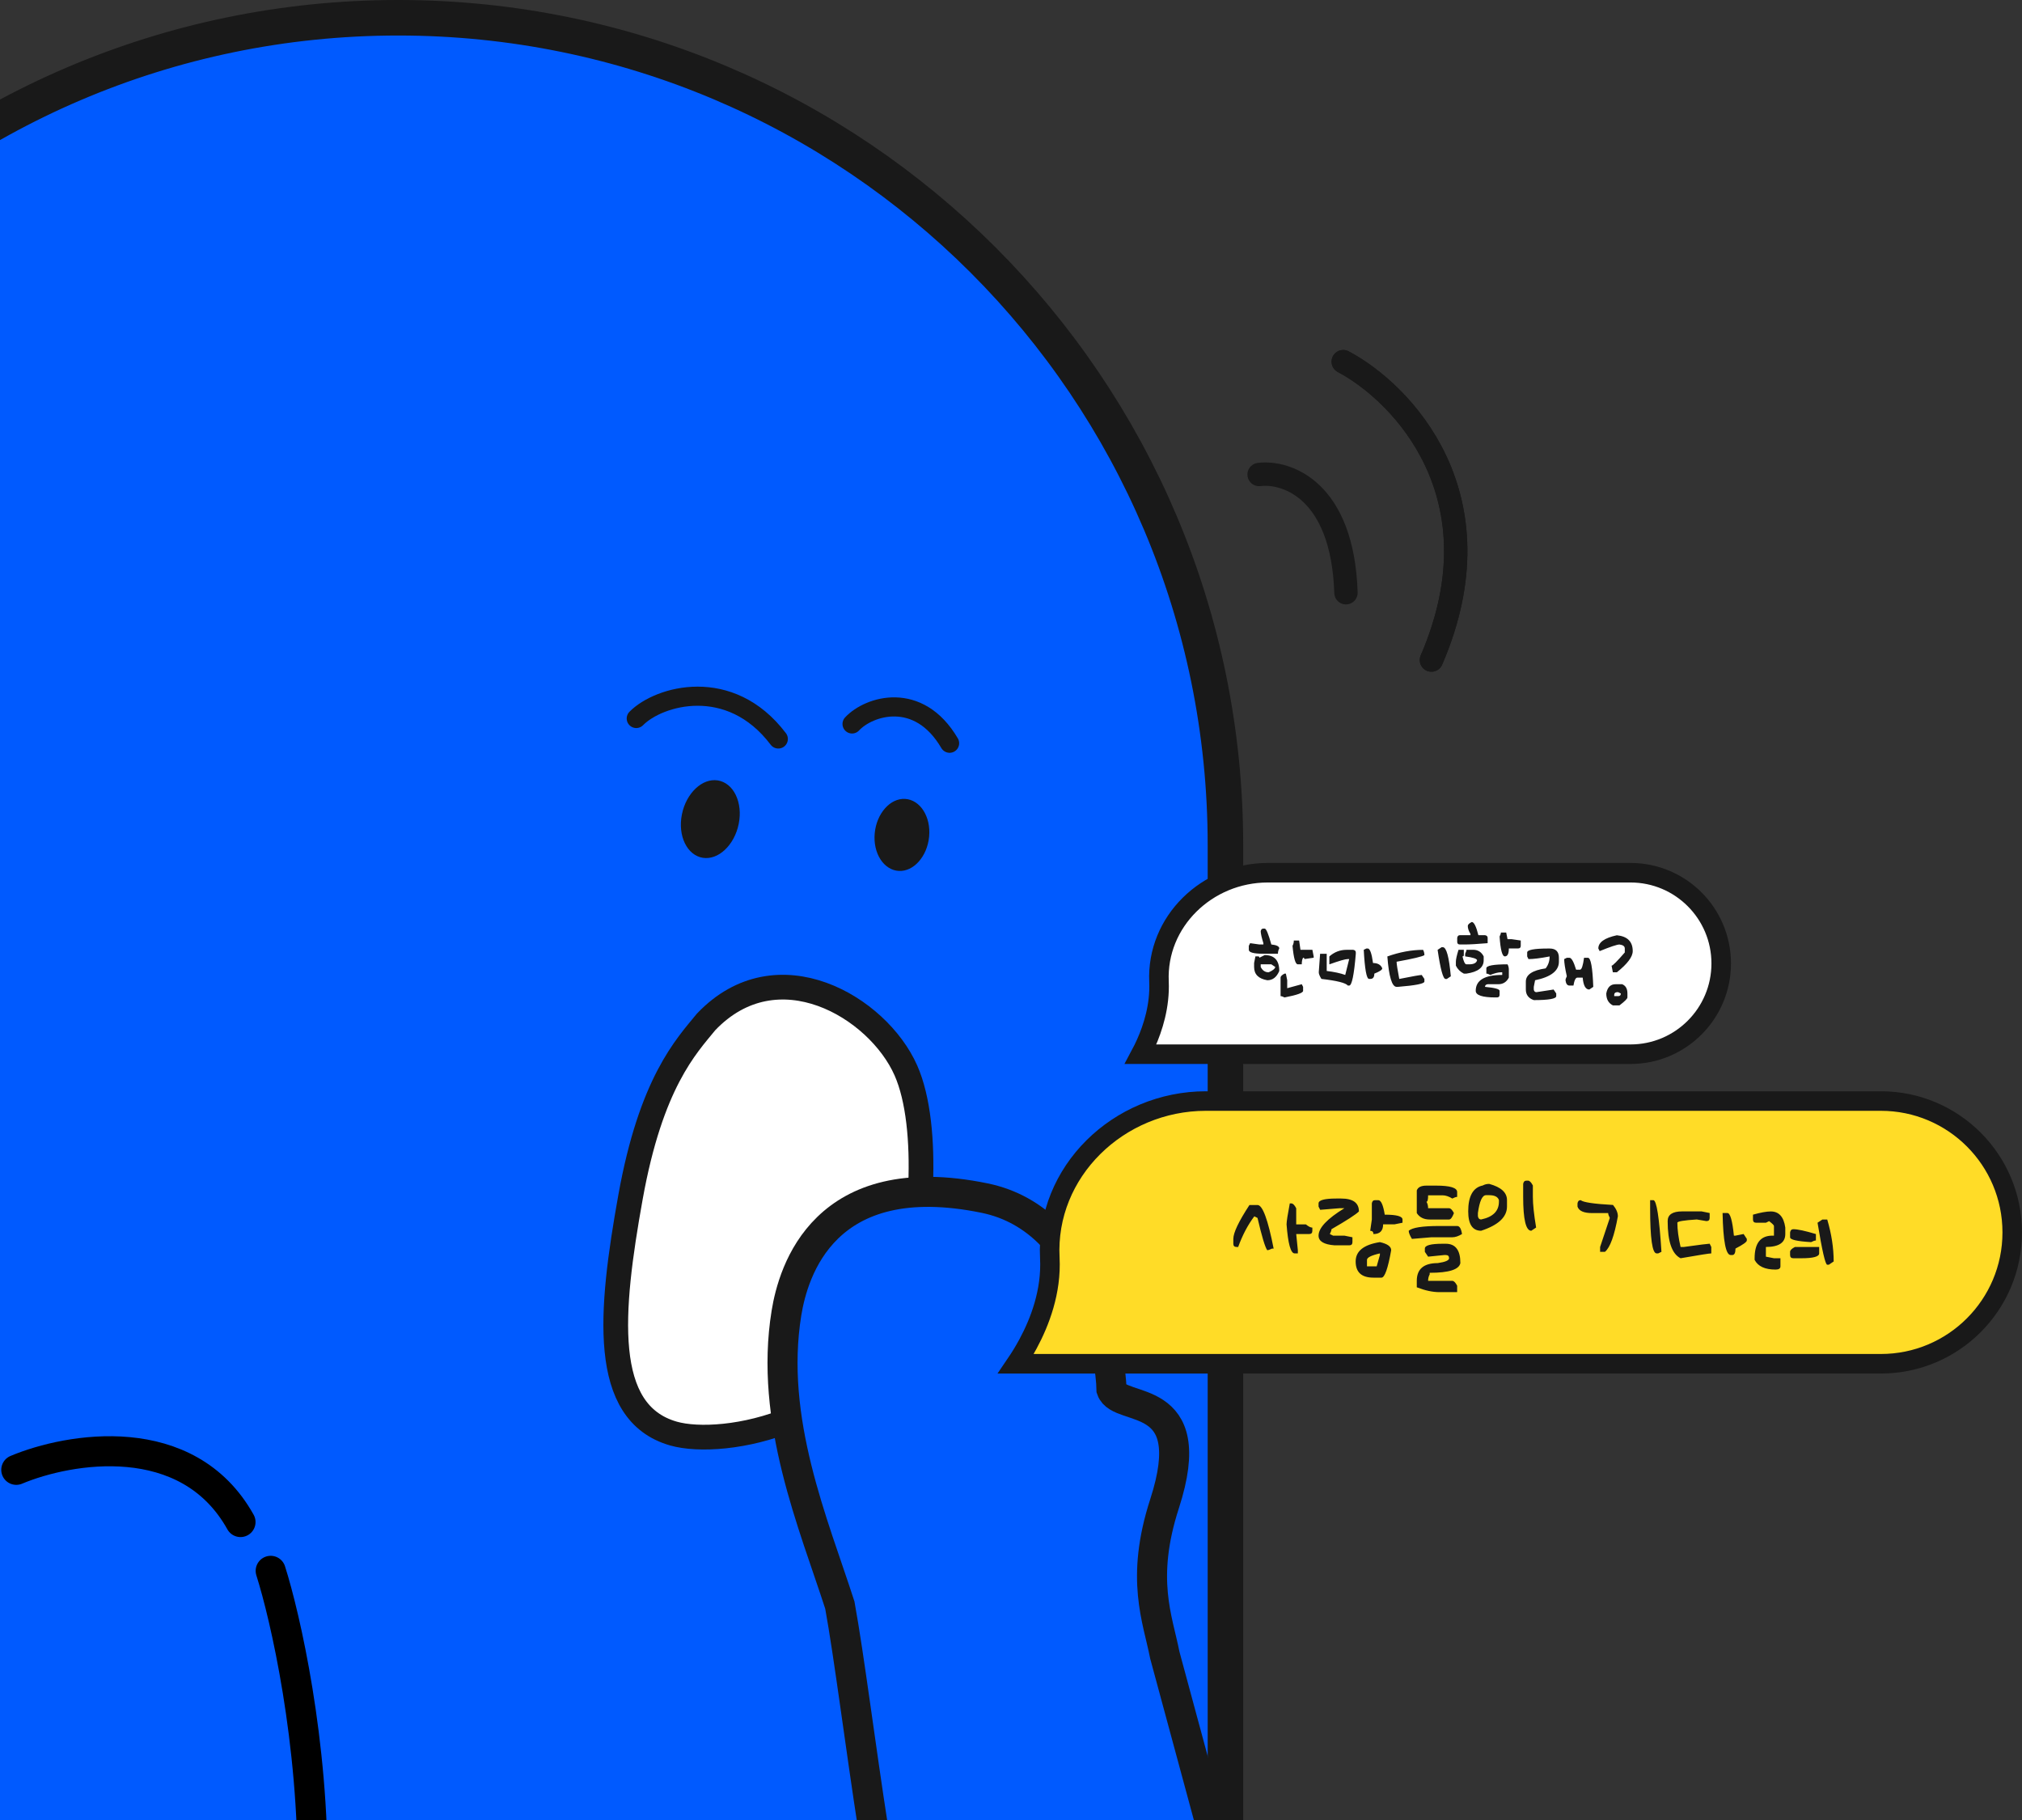 <svg width="621" height="559" viewBox="0 0 621 559" fill="none" xmlns="http://www.w3.org/2000/svg">
<rect x="0" y="0" width="621" height="559" fill="#333333" stroke="none"/>
<g clip-path="url(#clip0_1832_837)">
<path d="M-130.095 374.082L-130.094 374.182L-130.096 374.281L-135.427 617.871H376.357V259.5C376.357 119.194 262.616 5.453 122.309 5.453C-19.445 5.453 -133.777 121.463 -131.711 263.202L-130.095 374.082Z" fill="#005AFF" stroke="#191919" stroke-width="10.906"/>
<path d="M224.29 252.491C223.726 255.286 222.391 257.58 220.823 259.05C219.25 260.524 217.63 261.029 216.279 260.82C214.928 260.61 213.605 259.649 212.705 257.791C211.807 255.939 211.452 253.383 212.017 250.587C212.581 247.792 213.916 245.498 215.484 244.028C217.057 242.554 218.676 242.049 220.028 242.258C221.379 242.468 222.702 243.43 223.602 245.287C224.5 247.14 224.855 249.696 224.29 252.491Z" fill="#191919" stroke="#191919" stroke-width="5.274"/>
<path d="M282.73 256.677C282.488 259.222 281.489 261.384 280.198 262.832C278.907 264.28 277.472 264.883 276.2 264.819C274.927 264.756 273.621 264.017 272.615 262.455C271.611 260.893 271.03 258.652 271.272 256.108C271.513 253.563 272.513 251.401 273.804 249.953C275.095 248.505 276.529 247.902 277.802 247.966C279.074 248.029 280.381 248.768 281.386 250.33C282.391 251.892 282.972 254.132 282.73 256.677Z" fill="#191919" stroke="#191919" stroke-width="5.274"/>
<path d="M193.642 367.628C199.952 332.503 210.725 321.326 216.835 313.841C238.699 290.846 269.586 309.231 278.2 328.676C285.971 346.218 282.93 381.061 277.105 399.706C265.383 437.228 221.94 444.541 206.837 440.229C184.437 433.833 187.331 402.753 193.642 367.628Z" fill="white" stroke="#191919" stroke-width="7.591" stroke-linecap="round" stroke-linejoin="round"/>
<path d="M195.41 220.638C202.315 213.623 224.185 207.31 239.035 226.93" stroke="#191919" stroke-width="5.872" stroke-linecap="round"/>
<path d="M261.685 222.316C266.86 216.755 282.11 211.967 291.644 228.24" stroke="#191919" stroke-width="5.872" stroke-linecap="round"/>
<path d="M357.738 508.269L387.73 619.131C347.111 624.806 291.347 643.035 282.765 625.295C271.54 602.091 263.647 524.195 257.936 492.919C249.891 467.979 236.185 436.087 241.54 403.205C243.599 390.564 253.008 357.753 302.432 367.93C335.13 374.663 341.253 417.521 341.363 426.729C343.856 434.002 369.069 426.57 357.662 461.764C350.159 484.913 355.569 497.148 357.738 508.269Z" fill="#005AFF" stroke="#191919" stroke-width="9.228"/>
<path d="M386.7 145.714C395.168 144.676 412.358 150.485 413.376 182.023" stroke="#191919" stroke-width="7.176" stroke-linecap="round"/>
<path d="M412.538 111.061C430.604 120.638 461.314 152.374 439.623 202.694" stroke="#191919" stroke-width="7.176" stroke-linecap="round"/>
<path d="M412.536 111.061C430.602 120.639 461.312 152.374 439.621 202.695" stroke="#191919" stroke-width="7.176" stroke-linecap="round"/>
<path d="M4.999 451.367C21.187 444.579 57.623 438.284 73.867 467.402" stroke="black" stroke-width="9.228" stroke-linecap="round"/>
<path d="M83.134 482.384C87.603 496.413 96.432 534.957 95.996 576.902" stroke="black" stroke-width="9.228" stroke-linecap="round"/>
<path d="M350.335 323.734H500.753C516.144 323.734 528.62 311.257 528.62 295.867C528.62 280.476 516.144 268 500.753 268H389.397C370.667 268 355.151 283.04 355.951 301.435C356.273 308.863 354.104 315.639 351.935 320.471C351.395 321.674 350.85 322.768 350.335 323.734Z" fill="white" stroke="#191919" stroke-width="6"/>
<path d="M388.014 285.157H388.413C388.879 285.157 389.559 286.783 390.453 290.036C392.079 290.206 392.892 290.612 392.892 291.255C392.619 291.728 392.482 292.271 392.482 292.885H388.014C385.028 292.885 383.535 292.478 383.535 291.665V290.446L383.945 289.636L386.783 290.036H388.014V289.636C387.467 287.87 387.193 286.647 387.193 285.967C387.282 285.427 387.556 285.157 388.014 285.157ZM397.36 288.816H398.99L399.4 291.665H403.059L403.458 293.694V294.105L400.62 294.515C400.62 294.241 400.483 294.105 400.21 294.105C399.936 294.555 399.8 295.232 399.8 296.134H398.58C397.848 296.134 397.309 294.238 396.961 290.446C397.227 289.973 397.36 289.429 397.36 288.816ZM388.413 293.295C391.399 293.295 392.892 294.921 392.892 298.174C392.094 300.073 390.874 301.023 389.233 301.023C386.521 300.565 385.164 299.208 385.164 296.954V295.734L385.564 293.694H386.384C386.65 293.694 386.783 293.831 386.783 294.105L388.413 293.295ZM387.193 296.134V296.954C387.74 298.041 388.553 298.584 389.633 298.584C390.874 298.052 391.554 297.508 391.673 296.954L390.453 296.134H387.193ZM394.511 298.983H394.921L395.331 301.023V303.462L399.8 302.243L400.21 303.052V304.272C400.21 304.9 398.31 305.576 394.511 306.301C393.986 306.034 393.58 305.901 393.291 305.901V300.203C393.291 299.818 393.698 299.412 394.511 298.983ZM419.657 291.266H420.056C420.736 291.266 421.279 292.756 421.686 295.734C423.142 295.734 424.088 296.278 424.524 297.364C424.524 297.808 423.711 298.351 422.085 298.994C422.085 300.073 421.682 300.613 420.876 300.613H420.466C419.697 300.613 419.154 297.634 418.836 291.676L419.657 291.266ZM413.559 291.676H415.588C416.127 291.758 416.397 292.028 416.397 292.486V292.896C415.858 299.401 415.181 302.653 414.368 302.653H413.958C413.315 301.84 410.606 301.16 405.831 300.613C405.291 299.733 405.022 299.057 405.022 298.584L405.432 292.896H407.461V298.174C409.745 298.447 411.641 298.854 413.149 299.393L414.368 294.515H413.958C413.197 294.515 411.301 295.058 408.27 296.145V293.705C409.815 292.353 411.578 291.676 413.559 291.676ZM442.74 290.878H443.14C444.226 290.878 445.039 293.853 445.579 299.803L444.359 300.624H443.96C443.206 300.624 442.393 297.645 441.521 291.688L442.74 290.878ZM437.053 291.688C437.326 292.161 437.463 292.7 437.463 293.306C436.864 293.735 434.019 294.411 428.926 295.335C428.926 296.015 429.199 297.778 429.746 300.624C433.797 299.811 436.096 299.404 436.642 299.404L437.463 300.624V301.433C437.463 302.076 434.754 302.616 429.336 303.052H428.926C427.507 303.052 426.56 299.94 426.087 293.716C429.894 292.364 433.549 291.688 437.053 291.688ZM452.009 283.128C452.689 283.128 453.369 284.481 454.049 287.186H456.078C456.618 287.275 456.888 287.548 456.888 288.007V289.636C453.702 289.902 451.4 290.036 449.98 290.036H448.351C447.811 290.036 447.541 289.766 447.541 289.226V288.007C447.623 287.46 447.892 287.186 448.351 287.186H451.61V286.787C451.063 285.893 450.79 285.08 450.79 284.348C450.79 283.956 451.196 283.549 452.009 283.128ZM460.957 286.377H462.587L462.997 288.406H464.216L467.055 288.816V290.446C467.055 290.985 466.785 291.255 466.245 291.255H463.396C463.396 292.881 462.989 293.694 462.176 293.694C461.363 293.694 460.824 291.662 460.558 287.596C460.824 287.072 460.957 286.665 460.957 286.377ZM447.94 291.665H449.57V293.295C449.57 293.561 449.433 293.694 449.16 293.694C449.522 295.32 449.929 296.134 450.38 296.134H451.2C452.604 296.134 453.417 295.727 453.639 294.914C453.639 294.426 452.42 294.02 449.98 293.694V292.885C450.247 292.36 450.38 291.954 450.38 291.665H452.42C453.891 291.665 454.973 292.342 455.668 293.694V294.914C455.668 297.117 453.905 298.473 450.38 298.983H449.57C448.484 298.443 447.671 297.63 447.131 296.544V295.324C447.131 294.644 447.401 293.425 447.94 291.665ZM462.997 296.134C463.263 296.614 463.396 297.157 463.396 297.763V300.203C462.701 301.563 461.618 302.243 460.147 302.243H456.888C456.348 302.324 456.078 302.594 456.078 303.052C459.065 303.325 460.558 303.732 460.558 304.272V305.491C460.558 306.031 460.284 306.301 459.737 306.301H459.327C455.262 306.301 453.229 305.624 453.229 304.272C453.229 301.019 455.942 299.393 461.367 299.393V298.584H460.957C460.144 298.584 459.061 298.854 457.708 299.393C457.183 299.12 456.777 298.983 456.489 298.983V297.353C456.489 296.54 458.658 296.134 462.997 296.134ZM475.525 291.277H475.925C477.824 291.277 478.774 292.227 478.774 294.127V295.335C478.774 298.114 476.335 300.01 471.456 301.023L471.057 303.052V303.872C471.139 304.412 471.408 304.682 471.867 304.682L477.144 303.872L477.954 305.081V305.901C477.954 306.714 475.655 307.121 471.057 307.121C469.431 306.559 468.618 305.476 468.618 303.872V301.433C468.618 299.319 470.647 297.967 474.705 297.375C475.518 296.333 475.925 295.113 475.925 293.716C473.086 294.256 470.921 294.526 469.427 294.526L469.028 293.716V292.497C469.028 291.684 471.194 291.277 475.525 291.277ZM481.202 294.127H482.023C482.643 294.127 483.32 295.343 484.052 297.774H485.271C485.759 297.774 486.165 296.559 486.491 294.127H487.699C488.571 294.127 489.115 297.102 489.329 303.052L488.109 303.872C486.964 303.872 486.287 302.653 486.08 300.214H484.451C483.911 300.214 483.508 301.027 483.242 302.653H482.023C481.343 302.653 480.936 302.11 480.803 301.023C480.803 300.735 480.936 300.328 481.202 299.803C480.663 297.372 480.393 295.612 480.393 294.526L481.202 294.127ZM496.569 287.208C499.821 287.534 501.447 289.156 501.447 292.076C501.447 293.82 499.821 295.989 496.569 298.584H495.349L494.95 296.555C495.305 296.555 496.658 295.198 499.008 292.486V291.266C499.008 290.594 498.465 290.187 497.378 290.047C496.639 290.047 494.61 290.723 491.291 292.076L490.881 291.266C490.881 289.381 492.777 288.029 496.569 287.208ZM496.17 302.243H498.199C499.278 302.679 499.818 303.625 499.818 305.081V306.301C499.818 306.685 499.005 307.498 497.378 308.74H495.349C493.997 308.06 493.32 306.84 493.32 305.081C493.668 303.189 494.618 302.243 496.17 302.243ZM495.76 305.491V305.901H496.979C497.519 305.901 497.789 305.628 497.789 305.081L496.979 304.682H496.569C496.029 304.763 495.76 305.033 495.76 305.491Z" fill="#191919"/>
<path d="M312.022 418.792H577.662C599.94 418.792 618 400.732 618 378.455C618 356.177 599.94 338.117 577.662 338.117H370.357C343.517 338.117 321.039 359.847 322.421 386.299C322.96 396.601 319.34 406.002 315.726 412.698C314.452 415.061 313.162 417.116 312.022 418.792Z" fill="#FFDC27" stroke="#191919" stroke-width="6"/>
<path d="M396.119 369.557H396.62C397.089 369.557 397.581 370.053 398.095 371.045V375.999H401.073C401.876 376.658 402.534 376.987 403.049 376.987V377.975C403.049 378.634 402.719 378.963 402.061 378.963H398.095L398.596 383.917V384.905H397.608C396.408 384.905 395.582 381.936 395.131 375.999C395.131 375.169 395.46 373.021 396.119 369.557ZM383.735 370.044H386.212C387.764 370.044 389.415 374.506 391.165 383.429H390.665C390.024 383.754 389.532 383.917 389.189 383.917C388.522 382.978 387.529 379.676 386.212 374.01L385.224 373.522C383.239 376.157 381.588 379.292 380.27 382.929H379.769C379.111 382.929 378.781 382.599 378.781 381.941V380.452C378.781 378.557 380.433 375.088 383.735 370.044ZM410.411 368.054H411.9C415.536 368.054 417.355 369.376 417.355 372.02C416.407 372.967 413.597 374.785 408.923 377.474C408.923 377.826 408.756 378.322 408.422 378.963L409.423 379.45H412.888L415.365 379.951V381.44C415.365 382.099 415.036 382.428 414.377 382.428H409.911C406.608 382.184 404.957 381.192 404.957 379.45C404.957 377.077 407.601 374.271 412.888 371.032H411.399L405.458 371.519L404.957 370.531V369.543C404.957 368.551 406.775 368.054 410.411 368.054ZM422.308 368.555H423.296C424.144 368.555 424.808 370.039 425.286 373.008C428.922 373.008 430.74 373.504 430.74 374.497V375.485L428.25 375.986H424.785C424.785 377.971 423.792 378.963 421.807 378.963C421.807 378.304 421.478 377.975 420.819 377.975L421.32 374.497V369.543C421.419 368.884 421.749 368.555 422.308 368.555ZM423.797 381.44C426.107 381.963 427.262 382.789 427.262 383.917C426.269 389.538 425.277 392.349 424.284 392.349H421.807C418.171 392.349 416.353 390.693 416.353 387.382C416.353 384.196 418.834 382.216 423.797 381.44ZM419.831 386.894V388.87H422.809L423.797 385.405V384.905C421.153 385.509 419.831 386.172 419.831 386.894ZM438.103 364.089H441.08C445.375 364.089 447.523 364.747 447.523 366.065V367.554C447.171 367.554 446.675 367.721 446.034 368.054C444.951 367.396 443.959 367.066 443.056 367.066H438.604C438.604 368.384 438.437 369.042 438.103 369.042C438.437 369.62 438.604 370.283 438.604 371.032H445.046C445.515 371.032 446.011 371.528 446.535 372.521C446.039 373.838 445.542 374.497 445.046 374.497H439.091C437.295 374.497 435.973 373.838 435.125 372.521V365.578C435.459 364.585 436.452 364.089 438.103 364.089ZM442.068 376.486H447.523C448.272 376.486 448.768 377.312 449.012 378.963C447.92 379.622 446.927 379.951 446.034 379.951H439.592L433.636 380.452C432.978 379.378 432.648 378.553 432.648 377.975C433.668 376.983 436.808 376.486 442.068 376.486ZM443.056 381.941H444.044C447.022 381.941 448.511 383.921 448.511 387.882C448.123 389.867 444.983 390.86 439.091 390.86V391.347C438.766 391.934 438.604 392.597 438.604 393.337H446.034C446.512 393.337 447.008 393.833 447.523 394.825V396.801H442.068C439.993 396.801 437.679 396.305 435.125 395.313V393.337C435.125 389.7 437.273 387.882 441.568 387.882C443.887 387.548 445.046 387.052 445.046 386.393C445.046 385.735 444.712 385.405 444.044 385.405H443.557L438.604 385.906L437.602 384.417V383.416C437.602 382.432 439.42 381.941 443.056 381.941ZM468.799 362.559H469.286C469.764 362.559 470.261 363.056 470.775 364.048V367.527C470.775 369.827 471.109 372.972 471.776 376.96L470.288 377.948C468.627 377.948 467.797 374.474 467.797 367.527V363.561C467.906 362.893 468.239 362.559 468.799 362.559ZM457.376 363.561C461.012 364.553 462.83 366.209 462.83 368.528V370.504C462.83 373.734 460.182 376.216 454.886 377.948C452.242 377.948 450.92 375.963 450.92 371.993C450.92 367.301 452.409 364.653 455.386 364.048C455.964 363.723 456.627 363.561 457.376 363.561ZM453.897 372.494V373.482C454.006 374.149 454.335 374.483 454.886 374.483C458.531 373.725 460.353 371.903 460.353 369.015V368.528C460.02 367.527 459.027 367.026 457.376 367.026H456.388C455.233 367.026 454.403 368.848 453.897 372.494ZM485.473 368.555C486.222 369.214 489.529 369.706 495.394 370.03C496.387 371.239 496.883 372.399 496.883 373.509C495.809 379.491 494.487 383.127 492.917 384.417H491.428V382.929L494.406 374.01C494.072 373.369 493.905 372.873 493.905 372.521H488.952C486.416 372.521 484.927 371.858 484.485 370.531V369.543C484.585 368.884 484.914 368.555 485.473 368.555ZM506.79 368.555H507.778C508.771 368.555 509.601 373.843 510.268 384.417L509.267 384.905H508.78C507.453 384.905 506.79 380.28 506.79 371.032V368.555ZM516.643 372.006H522.598L525.075 372.507V373.996C525.075 374.655 524.746 374.984 524.087 374.984L521.109 374.483C517.139 374.736 515.154 375.07 515.154 375.485C515.154 377.614 515.484 380.095 516.142 382.929H517.144C521.971 382.261 524.615 381.927 525.075 381.927L525.576 382.929V384.905C524.98 384.905 521.836 385.401 516.142 386.393C513.499 385.076 512.177 381.273 512.177 374.984C512.177 372.999 513.666 372.006 516.643 372.006ZM529.041 372.507H530.529C531.387 372.507 532.05 374.822 532.519 379.45H533.006L535.497 378.95L536.485 380.438V380.939C536.485 381.39 535.325 382.216 533.006 383.416C533.006 384.742 532.677 385.405 532.018 385.405H531.531C530.042 385.405 529.212 381.106 529.041 372.507ZM543.834 372.02C546.351 372.02 547.84 373.671 548.3 376.974V378.963C548.3 381.607 546.315 382.929 542.345 382.929V385.906L544.822 386.393H546.811V388.87C546.811 389.538 546.315 389.872 545.323 389.872C542.056 389.872 539.909 388.879 538.88 386.894V386.393C538.88 381.765 540.698 379.45 544.335 379.45H544.822V376.486C544.822 376.252 544.325 375.755 543.333 374.998L542.345 375.485H539.367C538.709 375.485 538.379 375.155 538.379 374.497V373.008C540.725 372.349 542.543 372.02 543.834 372.02ZM559.696 374.497H561.185C562.502 378.945 563.161 383.24 563.161 387.382L561.672 388.383H561.185C560.607 388.383 559.615 384.084 558.207 375.485L559.696 374.497ZM550.777 377.474C552.076 377.474 554.386 377.971 557.707 378.963V380.939C557.364 380.939 556.872 381.106 556.231 381.44C551.927 381.196 549.775 380.7 549.775 379.951V378.462C549.884 377.804 550.217 377.474 550.777 377.474ZM551.264 382.929H558.708V384.905C558.708 385.897 556.89 386.393 553.254 386.393H550.777C550.109 386.393 549.775 386.064 549.775 385.405V384.417C549.775 383.939 550.272 383.443 551.264 382.929Z" fill="#191919"/>
</g>
<defs>
<clipPath id="clip0_1832_837">
<rect width="621" height="559" fill="white"/>
</clipPath>
</defs>
</svg>
